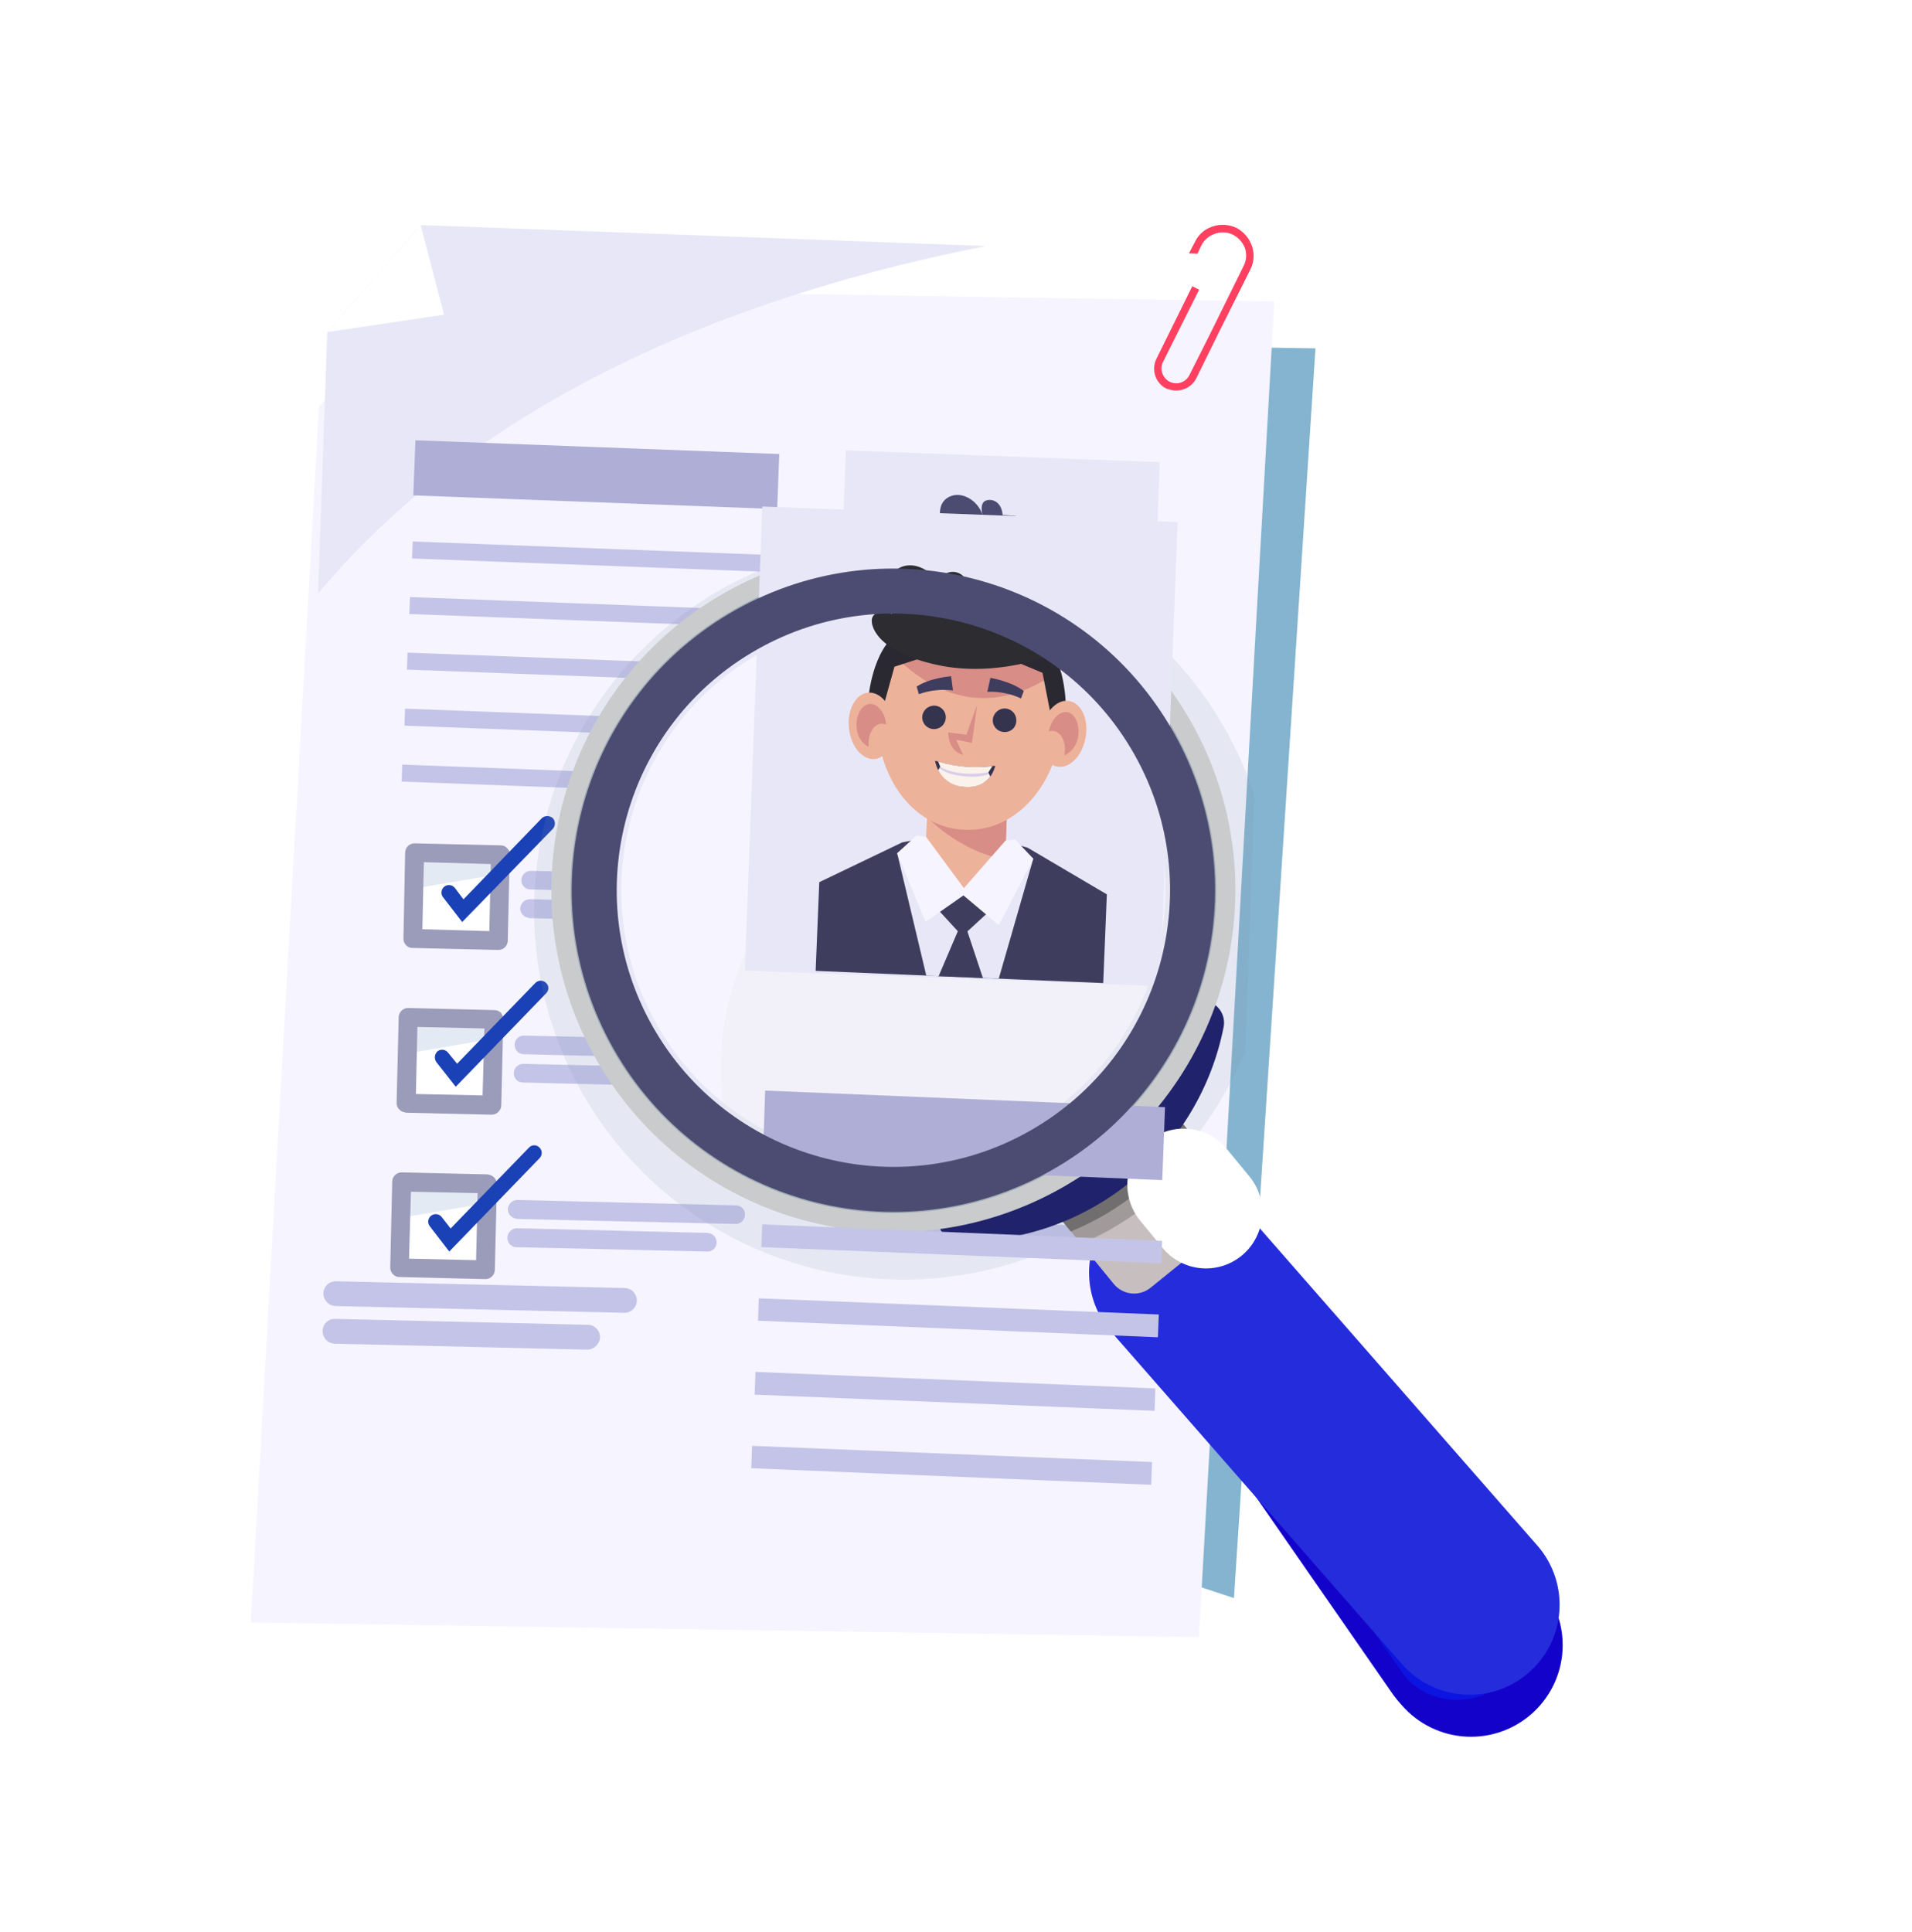 <svg width="96" height="97" viewBox="0 0 96 97" fill="none" xmlns="http://www.w3.org/2000/svg">
<g id="Group 5177">
<g id="Vector" filter="url(#filter0_d_696_1984)">
<path d="M61.956 77.975L66.049 15.231L23.61 14.598L23.572 65.31L61.956 77.975Z" fill="#84B4CF"/>
</g>
<g id="Vector_2" filter="url(#filter1_d_696_1984)">
<path d="M63.982 12.874L20.866 12.212L16.015 18.172L12.595 79.201L60.197 79.933L63.982 12.874Z" fill="#F6F4FF"/>
</g>
<path id="Vector_3" d="M21.12 11.3L16.432 16.674L15.969 29.803C24.511 19.589 37.669 14.674 49.518 12.352L21.12 11.3Z" fill="#E8E7F7"/>
<path id="Vector_4" d="M16.432 16.673L22.296 15.799L21.12 11.3L16.432 16.673Z" fill="white"/>
<path id="Vector_5" d="M58.232 23.204L42.47 22.61L41.807 40.206L57.569 40.8L58.232 23.204Z" fill="#E8E7F7"/>
<path id="Vector_6" d="M52.536 35.557L51.687 35.301L50.547 35.317L50.142 36.066L49.792 35.283L48.646 35.179L47.776 35.348L44.633 36.862L44.502 40.214L47.813 40.352L52.088 40.544L55.398 40.682L55.551 37.317L52.536 35.557Z" fill="#3E3D5E"/>
<path id="Vector_7" d="M48.699 40.404L51.447 40.523L52.754 35.971L50.239 35.859L50.142 36.067L50.042 35.862L47.587 35.747L48.699 40.404Z" fill="#E8E7F7"/>
<path id="Vector_8" d="M49.088 37.86L49.561 37.427C49.639 37.355 49.731 37.299 49.831 37.262C49.932 37.226 50.038 37.209 50.144 37.214C50.251 37.218 50.355 37.244 50.452 37.289C50.548 37.334 50.635 37.397 50.707 37.476L51.141 37.948L50.071 38.931L49.088 37.86Z" fill="#3E3D5E"/>
<path id="Vector_9" d="M50.849 40.493L50.103 38.248L49.166 40.416L50.849 40.493Z" fill="#3E3D5E"/>
<path id="Vector_10" d="M52.188 36.244C52.153 36.861 51.226 37.308 50.101 37.269C48.976 37.23 48.07 36.684 48.105 36.067C48.14 35.45 49.067 35.003 50.187 35.06C51.307 35.118 52.2 35.64 52.188 36.244Z" fill="#EDB29A"/>
<path id="Vector_11" d="M48.748 33.758L48.675 35.285C48.661 35.688 48.806 36.08 49.079 36.377C49.353 36.673 49.732 36.849 50.135 36.867C50.537 36.881 50.93 36.736 51.226 36.462C51.522 36.189 51.698 35.81 51.716 35.407L51.77 33.875L48.748 33.758Z" fill="#EDB29A"/>
<path id="Vector_12" d="M48.726 34.399C49.767 35.374 50.762 35.808 51.577 35.976C51.65 35.794 51.697 35.602 51.716 35.407L51.77 33.875L48.748 33.758L48.726 34.399Z" fill="#D88D87"/>
<path id="Vector_13" d="M53.87 30.485C53.763 32.981 52.231 34.964 50.142 34.872C48.053 34.78 46.694 32.698 46.806 30.183C46.919 27.668 48.402 26.632 50.491 26.724C52.581 26.816 53.983 27.97 53.87 30.485Z" fill="#EDB29A"/>
<path id="Vector_14" d="M53.68 28.846C53.246 27.452 52.041 26.784 50.491 26.724C48.941 26.665 47.977 27.101 47.354 28.142C49.92 30.815 52.321 29.858 53.68 28.846Z" fill="#D88D87"/>
<path id="Vector_15" d="M46.493 29.899C46.493 29.899 46.639 28.04 47.668 27.367L49.029 28.177L47.477 28.685L47.042 30.248L46.493 29.899Z" fill="#3E3D5E"/>
<path id="Vector_16" d="M53.983 30.222C53.983 30.222 54.014 28.35 53.032 27.587L51.603 28.286L53.111 28.922L53.412 30.513L53.983 30.222Z" fill="#3E3D5E"/>
<path id="Vector_17" d="M49.444 30.623C49.442 30.683 49.428 30.741 49.402 30.795C49.377 30.85 49.342 30.898 49.298 30.939C49.254 30.979 49.202 31.011 49.146 31.031C49.09 31.052 49.03 31.061 48.97 31.059C48.911 31.056 48.852 31.042 48.798 31.017C48.743 30.992 48.695 30.956 48.654 30.912C48.614 30.868 48.582 30.817 48.562 30.76C48.541 30.704 48.532 30.645 48.534 30.585C48.536 30.526 48.55 30.468 48.575 30.415C48.6 30.362 48.636 30.315 48.679 30.276C48.723 30.236 48.775 30.207 48.83 30.188C48.886 30.169 48.945 30.162 49.003 30.167C49.122 30.17 49.234 30.22 49.317 30.305C49.399 30.39 49.445 30.504 49.444 30.623Z" fill="#34344F"/>
<path id="Vector_18" d="M52.115 30.74C52.093 30.845 52.035 30.938 51.95 31.003C51.866 31.069 51.762 31.103 51.655 31.099C51.548 31.095 51.447 31.054 51.367 30.982C51.288 30.91 51.237 30.813 51.223 30.707C51.214 30.642 51.22 30.575 51.239 30.512C51.259 30.449 51.292 30.391 51.336 30.342C51.381 30.294 51.435 30.255 51.496 30.229C51.557 30.204 51.622 30.192 51.688 30.194C51.754 30.197 51.819 30.213 51.878 30.243C51.937 30.273 51.988 30.316 52.029 30.368C52.069 30.42 52.098 30.48 52.113 30.544C52.128 30.609 52.128 30.675 52.115 30.74Z" fill="#34344F"/>
<path id="Vector_19" d="M50.615 30.146L50.229 31.253L49.526 31.174C49.526 31.174 49.494 31.851 50.094 32.018L49.821 31.452L50.431 31.583L50.615 30.146Z" fill="#D88D87"/>
<path id="Vector_20" d="M53.068 31.044C52.935 31.732 53.188 32.37 53.648 32.479C54.107 32.587 54.573 32.11 54.724 31.427C54.875 30.744 54.603 30.101 54.144 29.993C53.684 29.884 53.2 30.357 53.068 31.044Z" fill="#EDB29A"/>
<path id="Vector_21" d="M53.556 31.122L53.336 31.139L53.346 31.102C53.449 30.661 53.773 30.34 54.064 30.421C54.355 30.502 54.536 30.905 54.446 31.37C54.421 31.515 54.363 31.652 54.276 31.771C54.188 31.889 54.074 31.985 53.943 32.052C54.01 31.601 53.846 31.203 53.556 31.122Z" fill="#D88D87"/>
<path id="Vector_22" d="M47.453 30.812C47.535 31.501 47.226 32.12 46.757 32.186C46.289 32.251 45.863 31.741 45.762 31.047C45.661 30.353 45.989 29.739 46.458 29.674C46.926 29.608 47.376 30.105 47.453 30.812Z" fill="#EDB29A"/>
<path id="Vector_23" d="M46.953 30.85C47.023 30.839 47.096 30.846 47.163 30.869C47.098 30.401 46.818 30.068 46.51 30.12C46.202 30.171 45.995 30.564 46.042 31.027C46.089 31.491 46.277 31.661 46.49 31.739C46.461 31.281 46.663 30.906 46.953 30.85Z" fill="#D88D87"/>
<path id="Vector_24" d="M51.31 32.435C50.54 32.553 49.753 32.489 49.013 32.246C49.065 32.518 49.207 32.764 49.415 32.946C49.623 33.128 49.886 33.236 50.162 33.252C50.42 33.281 50.68 33.213 50.892 33.063C51.104 32.912 51.252 32.689 51.31 32.435Z" fill="#34344F"/>
<path id="Vector_25" d="M49.145 32.616L49.222 32.48L49.158 32.286C49.821 32.484 50.517 32.544 51.204 32.464L51.042 32.693L51.116 32.851C51.005 32.994 50.858 33.106 50.691 33.176C50.525 33.246 50.342 33.272 50.162 33.251C49.953 33.242 49.749 33.178 49.571 33.066C49.392 32.955 49.246 32.8 49.145 32.616Z" fill="#FBF2EB"/>
<path id="Vector_26" d="M51.082 32.763C50.802 32.843 50.509 32.868 50.219 32.836C49.584 32.796 49.3 32.619 49.188 32.529L49.203 32.475C49.929 32.892 51.024 32.688 51.024 32.688L51.082 32.763Z" fill="#DACEEA"/>
<path id="Vector_27" d="M48.402 29.726C48.822 29.574 49.272 29.524 49.715 29.582L49.646 29.054C49.185 29.087 48.736 29.216 48.327 29.431L48.402 29.726Z" fill="#3E3D5E"/>
<path id="Vector_28" d="M52.293 29.889C51.892 29.702 51.45 29.619 51.009 29.649L51.119 29.111C51.573 29.185 52.007 29.352 52.392 29.603L52.293 29.889Z" fill="#3E3D5E"/>
<path id="Vector_29" d="M53.546 28.201C53.546 28.201 51.389 29.128 49.104 28.609C46.82 28.091 46.567 27.1 46.638 26.846C46.709 26.591 47.123 26.511 47.389 26.682C47.389 26.682 46.87 25.52 47.515 25.033C48.16 24.547 49.106 25.085 49.337 25.874C49.337 25.874 49.144 25.232 49.527 25.123C49.909 25.015 50.305 25.281 50.34 25.859C50.34 25.859 53.655 25.842 53.546 28.201Z" fill="#4C4C72"/>
<path id="Vector_30" d="M53.531 27.904C50.949 28.105 50.426 26.745 50.358 25.865C50.753 25.878 51.145 25.928 51.531 26.015C51.678 26.683 52.142 27.478 53.435 27.407C53.491 27.567 53.524 27.734 53.531 27.904Z" fill="#60608C"/>
<path id="Vector_31" d="M52.754 35.971L52.072 35.252L51.697 35.265L50.115 37.077L48.697 35.135L48.319 35.089L47.587 35.746L48.681 38.362L50.117 37.352L51.447 38.486L52.754 35.971Z" fill="#F6F4FF"/>
<path id="Vector_32" d="M39.126 22.794L20.857 22.105L20.753 24.871L39.022 25.559L39.126 22.794Z" fill="#AEAED6"/>
<path id="Vector_33" d="M38.989 27.875L20.72 27.186L20.688 28.039L38.957 28.727L38.989 27.875Z" fill="#C4C4E8"/>
<path id="Vector_34" d="M38.853 30.664L20.584 29.976L20.552 30.828L38.821 31.516L38.853 30.664Z" fill="#C4C4E8"/>
<path id="Vector_35" d="M38.731 33.454L20.462 32.766L20.43 33.618L38.699 34.306L38.731 33.454Z" fill="#C4C4E8"/>
<path id="Vector_36" d="M38.608 36.268L20.339 35.58L20.307 36.432L38.576 37.12L38.608 36.268Z" fill="#C4C4E8"/>
<path id="Vector_37" d="M38.467 39.076L20.198 38.388L20.166 39.24L38.434 39.928L38.467 39.076Z" fill="#C4C4E8"/>
<path id="Vector_38" d="M57.749 45.391L42.592 44.755L42.486 47.526L57.649 48.144L57.749 45.391Z" fill="#AEAED6"/>
<path id="Vector_39" d="M57.634 50.45L42.471 49.833L42.449 50.688L57.611 51.306L57.634 50.45Z" fill="#C4C4E8"/>
<path id="Vector_40" d="M57.499 53.253L42.337 52.635L42.314 53.491L57.477 54.108L57.499 53.253Z" fill="#C4C4E8"/>
<path id="Vector_41" d="M57.384 56.061L42.226 55.425L42.185 56.275L57.343 56.911L57.384 56.061Z" fill="#C4C4E8"/>
<path id="Vector_42" d="M57.255 58.845L42.092 58.227L42.051 59.077L57.214 59.695L57.255 58.845Z" fill="#C4C4E8"/>
<path id="Vector_43" d="M57.121 61.648L41.959 61.03L41.936 61.885L57.08 62.498L57.121 61.648Z" fill="#C4C4E8"/>
<path id="Vector_44" d="M25.088 42.921L20.788 42.819L20.686 47.127L24.986 47.229L25.088 42.921Z" fill="white"/>
<path id="Vector_45" d="M25.111 43.883L20.775 44.615L20.828 42.808L25.128 42.908L25.111 43.883Z" fill="#E4EAF4"/>
<path id="Vector_46" d="M20.596 47.581C20.495 47.552 20.407 47.49 20.346 47.406C20.284 47.321 20.253 47.218 20.256 47.114L20.343 42.791C20.346 42.728 20.361 42.667 20.388 42.611C20.414 42.555 20.452 42.504 20.498 42.462C20.544 42.421 20.598 42.389 20.657 42.368C20.716 42.347 20.778 42.338 20.84 42.342L25.14 42.442C25.203 42.441 25.265 42.453 25.323 42.479C25.38 42.505 25.43 42.544 25.47 42.593C25.515 42.634 25.549 42.685 25.571 42.742C25.592 42.799 25.6 42.86 25.594 42.921L25.494 47.221C25.494 47.284 25.482 47.347 25.457 47.405C25.433 47.463 25.397 47.516 25.352 47.559C25.307 47.604 25.253 47.638 25.194 47.661C25.136 47.684 25.073 47.695 25.01 47.694L20.71 47.593L20.596 47.581ZM21.282 43.287L21.206 46.654L24.568 46.748L24.644 43.381L21.282 43.287Z" fill="#9B9BBA"/>
<path id="Vector_47" d="M26.506 44.643C26.399 44.609 26.308 44.538 26.248 44.443C26.189 44.347 26.166 44.234 26.183 44.123C26.199 44.013 26.255 43.911 26.34 43.838C26.424 43.764 26.532 43.723 26.645 43.722L37.601 43.972C37.727 43.976 37.846 44.03 37.933 44.122C38.019 44.214 38.066 44.336 38.062 44.463C38.058 44.589 38.004 44.708 37.912 44.794C37.82 44.881 37.697 44.927 37.571 44.923L26.62 44.655L26.506 44.643Z" fill="#C4C4E8"/>
<path id="Vector_48" d="M26.481 46.067C26.379 46.043 26.287 45.985 26.221 45.903C26.156 45.821 26.119 45.719 26.118 45.613C26.124 45.485 26.18 45.365 26.274 45.277C26.368 45.19 26.492 45.143 26.62 45.146L36.19 45.382C36.252 45.382 36.313 45.394 36.37 45.418C36.427 45.443 36.478 45.478 36.521 45.523C36.563 45.568 36.596 45.621 36.617 45.679C36.639 45.737 36.648 45.799 36.644 45.861C36.639 45.984 36.587 46.101 36.497 46.186C36.408 46.271 36.288 46.317 36.165 46.315L26.59 46.097L26.481 46.067Z" fill="#C4C4E8"/>
<path id="Vector_49" d="M23.207 46.291L22.242 45.043C22.181 44.964 22.154 44.864 22.167 44.764C22.18 44.665 22.232 44.575 22.311 44.514C22.391 44.453 22.491 44.426 22.59 44.439C22.689 44.452 22.78 44.504 22.841 44.583L23.27 45.153L27.204 41.078C27.28 41.011 27.377 40.973 27.478 40.972C27.58 40.972 27.677 41.008 27.754 41.074C27.821 41.146 27.859 41.24 27.86 41.338C27.862 41.437 27.827 41.532 27.763 41.606L23.207 46.291Z" fill="#1a41b6"/>
<path id="Vector_50" d="M24.775 51.181L20.475 51.079L20.372 55.387L24.673 55.489L24.775 51.181Z" fill="white"/>
<path id="Vector_51" d="M24.768 52.151L20.45 52.887L20.485 51.075L24.803 51.181L24.768 52.151Z" fill="#E4EAF4"/>
<path id="Vector_52" d="M20.258 55.83C20.16 55.802 20.073 55.744 20.011 55.663C19.948 55.582 19.914 55.483 19.913 55.381L20.018 51.063C20.023 50.939 20.076 50.823 20.165 50.738C20.255 50.653 20.374 50.606 20.497 50.608L24.816 50.714C24.941 50.712 25.061 50.76 25.151 50.846C25.227 50.946 25.268 51.068 25.27 51.193L25.169 55.493C25.165 55.619 25.112 55.738 25.022 55.826C24.932 55.914 24.811 55.964 24.685 55.965L20.385 55.865L20.258 55.83ZM20.957 51.559L20.882 54.926L24.23 54.997L24.324 51.635L20.957 51.559Z" fill="#9B9BBA"/>
<path id="Vector_53" d="M26.18 52.915C26.08 52.886 25.992 52.825 25.93 52.74C25.869 52.656 25.837 52.553 25.84 52.449C25.84 52.387 25.852 52.325 25.877 52.269C25.901 52.212 25.937 52.16 25.982 52.118C26.026 52.075 26.079 52.042 26.138 52.021C26.196 52 26.258 51.991 26.319 51.994L37.276 52.244C37.399 52.249 37.516 52.301 37.6 52.391C37.685 52.48 37.732 52.6 37.73 52.723C37.73 52.786 37.717 52.849 37.693 52.907C37.669 52.965 37.633 53.017 37.588 53.062C37.542 53.105 37.489 53.14 37.43 53.163C37.371 53.186 37.309 53.197 37.246 53.195L26.294 52.928L26.18 52.915Z" fill="#C4C4E8"/>
<path id="Vector_54" d="M26.138 54.333C26.036 54.307 25.946 54.246 25.884 54.161C25.822 54.076 25.791 53.972 25.798 53.866C25.803 53.743 25.855 53.626 25.945 53.541C26.034 53.457 26.154 53.41 26.277 53.412L35.852 53.63C35.915 53.631 35.977 53.644 36.034 53.669C36.092 53.693 36.144 53.729 36.188 53.774C36.232 53.819 36.267 53.872 36.29 53.93C36.313 53.989 36.325 54.051 36.324 54.114C36.323 54.177 36.31 54.239 36.286 54.296C36.261 54.354 36.225 54.406 36.18 54.45C36.135 54.494 36.082 54.529 36.024 54.552C35.965 54.575 35.903 54.587 35.84 54.586L26.27 54.35L26.138 54.333Z" fill="#C4C4E8"/>
<path id="Vector_55" d="M22.882 54.562L21.899 53.31C21.847 53.227 21.825 53.129 21.837 53.032C21.85 52.936 21.896 52.846 21.968 52.781C22.008 52.75 22.052 52.728 22.1 52.715C22.148 52.702 22.198 52.699 22.247 52.705C22.296 52.712 22.344 52.728 22.387 52.753C22.43 52.777 22.467 52.81 22.497 52.849L22.95 53.406L26.879 49.35C26.949 49.279 27.044 49.238 27.143 49.236C27.243 49.234 27.339 49.272 27.411 49.341C27.448 49.374 27.479 49.414 27.5 49.46C27.521 49.505 27.532 49.554 27.533 49.605C27.534 49.655 27.524 49.704 27.504 49.75C27.485 49.796 27.456 49.838 27.419 49.872L22.882 54.562Z" fill="#1a41b6"/>
<path id="Vector_56" d="M24.443 59.455L20.143 59.352L20.041 63.66L24.341 63.762L24.443 59.455Z" fill="white"/>
<path id="Vector_57" d="M24.448 60.404L20.13 61.141L20.16 59.347L24.478 59.453L24.448 60.404Z" fill="#E4EAF4"/>
<path id="Vector_58" d="M19.933 64.101C19.834 64.069 19.748 64.007 19.687 63.923C19.626 63.839 19.593 63.738 19.593 63.634L19.693 59.334C19.693 59.271 19.706 59.209 19.73 59.15C19.754 59.092 19.79 59.04 19.835 58.996C19.881 58.952 19.934 58.917 19.993 58.894C20.051 58.871 20.114 58.86 20.177 58.862L24.477 58.962C24.601 58.975 24.717 59.028 24.807 59.113C24.896 59.202 24.947 59.321 24.95 59.446L24.844 63.764C24.84 63.888 24.787 64.004 24.697 64.089C24.608 64.174 24.488 64.221 24.365 64.219L20.047 64.113L19.933 64.101ZM20.632 59.83L20.538 63.192L23.905 63.268L23.981 59.901L20.632 59.83Z" fill="#9B9BBA"/>
<path id="Vector_59" d="M25.86 61.17C25.758 61.146 25.666 61.088 25.601 61.006C25.535 60.923 25.498 60.822 25.497 60.716C25.502 60.59 25.555 60.471 25.645 60.383C25.735 60.295 25.855 60.245 25.981 60.244L36.951 60.517C37.013 60.517 37.074 60.529 37.131 60.553C37.188 60.578 37.239 60.613 37.281 60.658C37.324 60.703 37.357 60.756 37.378 60.814C37.399 60.872 37.408 60.934 37.405 60.996C37.4 61.119 37.348 61.236 37.258 61.321C37.169 61.406 37.049 61.452 36.926 61.45L25.97 61.2L25.86 61.17Z" fill="#C4C4E8"/>
<path id="Vector_60" d="M25.813 62.605C25.715 62.573 25.628 62.511 25.567 62.427C25.506 62.343 25.473 62.242 25.473 62.138C25.478 62.012 25.531 61.893 25.621 61.805C25.711 61.717 25.831 61.667 25.957 61.666L35.527 61.901C35.65 61.906 35.767 61.959 35.852 62.048C35.937 62.138 35.983 62.257 35.981 62.38C35.981 62.442 35.969 62.504 35.945 62.56C35.92 62.617 35.885 62.669 35.84 62.711C35.795 62.754 35.742 62.786 35.684 62.808C35.626 62.829 35.564 62.838 35.502 62.835L25.927 62.617L25.813 62.605Z" fill="#C4C4E8"/>
<path id="Vector_61" d="M22.557 62.835L21.579 61.564C21.549 61.524 21.527 61.48 21.514 61.432C21.501 61.384 21.498 61.334 21.504 61.285C21.511 61.236 21.527 61.188 21.551 61.145C21.576 61.102 21.609 61.065 21.648 61.035C21.688 61.004 21.732 60.982 21.78 60.969C21.828 60.956 21.878 60.953 21.927 60.959C21.976 60.966 22.024 60.982 22.067 61.007C22.11 61.031 22.147 61.064 22.177 61.103L22.625 61.678L26.554 57.622C26.587 57.584 26.628 57.554 26.673 57.533C26.719 57.512 26.768 57.501 26.818 57.5C26.868 57.499 26.918 57.509 26.964 57.528C27.01 57.548 27.051 57.577 27.086 57.613C27.157 57.683 27.198 57.777 27.199 57.877C27.201 57.976 27.163 58.072 27.094 58.144L22.557 62.835Z" fill="#1a41b6"/>
<path id="Vector_62" d="M62.856 12.345C62.723 11.959 62.449 11.638 62.089 11.446C61.716 11.265 61.288 11.238 60.896 11.368C60.698 11.429 60.516 11.53 60.36 11.665C60.204 11.801 60.079 11.967 59.992 12.155L59.697 12.719L60.123 12.739L60.317 12.323C60.388 12.184 60.486 12.06 60.604 11.959C60.723 11.858 60.861 11.781 61.01 11.733C61.156 11.68 61.312 11.657 61.468 11.666C61.624 11.676 61.776 11.718 61.915 11.789C62.189 11.933 62.401 12.174 62.51 12.464C62.559 12.611 62.578 12.767 62.565 12.921C62.552 13.076 62.508 13.227 62.436 13.364L60.728 16.825L59.718 18.835C59.653 18.966 59.55 19.076 59.422 19.148C59.295 19.221 59.148 19.254 59.002 19.242C58.855 19.231 58.716 19.176 58.601 19.085C58.486 18.994 58.401 18.87 58.357 18.73C58.324 18.64 58.311 18.543 58.317 18.447C58.324 18.352 58.35 18.258 58.394 18.173L60.207 14.545L59.864 14.371L58.069 18.004C57.934 18.272 57.911 18.582 58.005 18.867C58.052 19.007 58.126 19.136 58.222 19.247C58.319 19.358 58.437 19.449 58.569 19.514L58.769 19.57C59.019 19.636 59.284 19.614 59.52 19.509C59.756 19.404 59.949 19.221 60.066 18.991L61.15 16.786L62.784 13.52C62.874 13.339 62.927 13.141 62.94 12.94C62.952 12.738 62.924 12.536 62.856 12.345Z" fill="#FF4060"/>
<g id="Vector_63" style="mix-blend-mode:multiply" opacity="0.14">
<path d="M30.977 57.423C33.01 59.91 35.653 61.826 38.647 62.987C41.642 64.148 44.886 64.513 48.063 64.046C51.241 63.58 54.243 62.297 56.778 60.325C59.312 58.352 61.292 55.757 62.524 52.791L62.976 39.913C62.125 37.329 60.715 34.965 58.848 32.986C56.98 31.008 54.701 29.465 52.17 28.466C49.64 27.468 46.92 27.038 44.205 27.208C41.49 27.377 38.846 28.142 36.459 29.448C34.073 30.754 32.003 32.569 30.396 34.764C28.79 36.959 27.685 39.481 27.162 42.151C26.639 44.821 26.71 47.573 27.369 50.212C28.028 52.851 29.26 55.313 30.977 57.423Z" fill="#7991A5"/>
</g>
<g id="Group 5178" filter="url(#filter2_d_696_1984)">
<path id="Vector_64" d="M59.017 58.003L77.064 77.03C77.509 77.463 77.863 77.981 78.103 78.553C78.343 79.125 78.465 79.74 78.461 80.361C78.458 80.982 78.328 81.596 78.082 82.165C77.835 82.735 77.475 83.249 77.024 83.676C76.574 84.103 76.041 84.434 75.459 84.65C74.877 84.866 74.258 84.962 73.638 84.932C73.017 84.903 72.41 84.748 71.851 84.477C71.292 84.207 70.794 83.826 70.386 83.358C70.23 83.188 70.084 83.01 69.948 82.824L54.993 61.27C54.797 60.99 54.658 60.674 54.584 60.34C54.511 60.006 54.505 59.661 54.565 59.325C54.626 58.988 54.753 58.667 54.939 58.38C55.125 58.093 55.366 57.846 55.648 57.653C56.159 57.3 56.779 57.141 57.397 57.205C58.015 57.27 58.589 57.553 59.017 58.003Z" fill="#1303CA"/>
<path id="Vector_65" d="M61.244 61.678L75.867 77.246C76.454 77.937 76.753 78.826 76.704 79.731C76.655 80.636 76.261 81.488 75.604 82.112C74.947 82.736 74.075 83.085 73.169 83.086C72.263 83.088 71.39 82.743 70.73 82.121L70.398 81.696L58.156 64.187C58.005 63.973 57.897 63.73 57.84 63.474C57.783 63.217 57.778 62.952 57.824 62.693C57.87 62.434 57.968 62.188 58.111 61.967C58.254 61.746 58.439 61.556 58.656 61.408C59.05 61.141 59.526 61.021 59.999 61.071C60.473 61.12 60.914 61.335 61.244 61.678Z" fill="#0C14E1"/>
<path id="Vector_66" d="M59.199 61.638L73.789 78.312" stroke="#252CDC" stroke-width="9.035" stroke-miterlimit="10" stroke-linecap="round"/>
</g>
<path id="Vector_67" d="M52.054 59.728L55.925 64.467C56.147 64.735 56.466 64.904 56.812 64.938C57.158 64.972 57.504 64.869 57.774 64.649L61.769 61.414C62.036 61.192 62.206 60.873 62.24 60.527C62.274 60.181 62.17 59.835 61.951 59.565L58.08 54.825C57.861 54.556 57.545 54.384 57.2 54.347C56.854 54.309 56.508 54.409 56.236 54.625L52.236 57.879C52.102 57.987 51.99 58.121 51.908 58.274C51.825 58.426 51.774 58.593 51.757 58.765C51.74 58.937 51.758 59.111 51.809 59.276C51.86 59.441 51.944 59.595 52.054 59.728Z" fill="#C7BFBF"/>
<path id="Vector_68" d="M60.302 57.538L58.271 55.054C58.049 54.786 57.73 54.617 57.384 54.583C57.038 54.549 56.692 54.653 56.422 54.872L52.445 58.112C52.31 58.22 52.197 58.353 52.114 58.504C52.031 58.655 51.978 58.821 51.959 58.993C51.941 59.164 51.956 59.338 52.005 59.503C52.055 59.669 52.136 59.823 52.245 59.956L54.276 62.441C56.721 61.432 58.816 59.727 60.302 57.538Z" fill="#A19A9A"/>
<path id="Vector_69" d="M59.805 56.931L57.775 54.446C57.555 54.177 57.239 54.005 56.894 53.968C56.549 53.931 56.203 54.03 55.931 54.246L51.931 57.5C51.796 57.608 51.684 57.742 51.602 57.895C51.52 58.047 51.469 58.214 51.452 58.386C51.435 58.558 51.452 58.732 51.503 58.897C51.554 59.063 51.638 59.216 51.749 59.349L53.761 61.828C54.986 61.327 56.132 60.65 57.161 59.818C58.174 58.985 59.065 58.013 59.805 56.931Z" fill="#706E6E"/>
<path id="Vector_70" d="M47.106 61.111C47.089 61.263 47.103 61.417 47.149 61.563C47.195 61.709 47.27 61.843 47.371 61.958C47.472 62.073 47.596 62.165 47.735 62.229C47.873 62.293 48.024 62.328 48.177 62.33C51.299 62.367 54.335 61.308 56.758 59.339C59.181 57.37 60.838 54.614 61.44 51.55C61.468 51.4 61.464 51.246 61.43 51.097C61.395 50.949 61.331 50.809 61.24 50.686C61.149 50.563 61.035 50.461 60.902 50.385C60.77 50.308 60.624 50.26 60.472 50.242L48.348 48.982L47.106 61.111Z" fill="#20236B"/>
<path id="Vector_71" d="M54.915 55.432C54.968 55.388 55.03 55.354 55.096 55.334C55.163 55.313 55.232 55.306 55.302 55.313C55.371 55.319 55.438 55.34 55.499 55.372C55.561 55.404 55.615 55.449 55.659 55.502L56.856 56.971C56.491 57.342 56.106 57.693 55.702 58.021C55.277 58.353 54.856 58.667 54.423 58.957L53.226 57.488C53.182 57.435 53.148 57.373 53.128 57.307C53.108 57.24 53.1 57.171 53.107 57.102C53.113 57.032 53.133 56.965 53.166 56.904C53.199 56.843 53.243 56.788 53.296 56.744L54.915 55.432Z" fill="#706E6E"/>
<path id="Vector_72" d="M53.296 59.646C61.553 54.985 64.469 44.513 59.808 36.255C55.147 27.998 44.675 25.082 36.417 29.743C28.16 34.404 25.244 44.877 29.905 53.134C34.566 61.391 45.038 64.307 53.296 59.646Z" fill="#CACBCC"/>
<path id="Vector_73" d="M52.823 58.808C60.617 54.409 63.37 44.523 58.97 36.729C54.57 28.934 44.685 26.182 36.89 30.582C29.096 34.981 26.343 44.867 30.743 52.661C35.143 60.456 45.028 63.208 52.823 58.808Z" fill="#9CAAB5"/>
<path id="Vector_74" d="M52.415 58.085C59.81 53.911 62.421 44.532 58.247 37.136C54.073 29.741 44.694 27.13 37.298 31.304C29.903 35.478 27.292 44.857 31.466 52.253C35.64 59.648 45.019 62.259 52.415 58.085Z" fill="#EDE8E8"/>
<path id="Vector_75" d="M52.238 57.774C59.461 53.697 62.012 44.536 57.935 37.313C53.858 30.09 44.697 27.54 37.474 31.617C30.251 35.694 27.701 44.854 31.778 52.077C35.855 59.3 45.015 61.851 52.238 57.774Z" fill="#706E6E"/>
<path id="Vector_76" d="M52.072 57.478C59.131 53.493 61.624 44.54 57.639 37.48C53.654 30.421 44.701 27.928 37.641 31.913C30.582 35.898 28.089 44.851 32.074 51.91C36.059 58.97 45.012 61.463 52.072 57.478Z" fill="#E8E7F7"/>
<path id="Vector_77" d="M51.571 56.59C58.14 52.882 60.46 44.55 56.752 37.98C53.043 31.411 44.712 29.091 38.142 32.799C31.572 36.508 29.253 44.839 32.961 51.409C36.669 57.979 45.001 60.298 51.571 56.59Z" fill="#F6F4FF"/>
<g id="Vector_78" style="mix-blend-mode:color-dodge" opacity="0.2">
<path d="M36.275 52.181C36.116 53.715 36.2 55.265 36.524 56.774C38.941 58.452 41.808 59.363 44.751 59.39C47.693 59.416 50.576 58.556 53.023 56.922C55.471 55.288 57.369 52.955 58.473 50.227C59.576 47.498 59.833 44.501 59.209 41.625C57.184 40.213 54.831 39.342 52.373 39.096C50.457 38.896 48.52 39.077 46.673 39.627C44.827 40.177 43.107 41.086 41.611 42.301C40.116 43.516 38.875 45.014 37.96 46.709C37.044 48.405 36.471 50.264 36.275 52.181Z" fill="#E0E5E8"/>
</g>
<path id="Vector_79" d="M59.426 59.488L60.552 60.859" stroke="white" stroke-width="5.647" stroke-linecap="round" stroke-linejoin="round"/>
<g id="Vector_80" style="mix-blend-mode:color-dodge" opacity="0.62">
<path d="M54.125 37.45C53.548 38.464 51.297 38.249 49.102 36.991C46.906 35.733 45.6 33.882 46.176 32.867C46.753 31.852 49.027 32.055 51.223 33.312C53.419 34.57 54.706 36.417 54.125 37.45Z" fill="#E0E5E8"/>
</g>
<path id="Vector_81" d="M59.126 26.215L38.274 25.43L37.397 48.729L58.248 49.514L59.126 26.215Z" fill="#E8E7F7"/>
<path id="Vector_82" d="M51.604 42.564L50.464 42.227L48.948 42.255L48.418 43.243L47.96 42.215L46.453 42.07L45.294 42.295L41.135 44.291L40.953 48.744L45.347 48.929L50.998 49.171L55.392 49.356L55.574 44.903L51.604 42.564Z" fill="#3E3D5E"/>
<path id="Vector_83" d="M46.508 48.979L50.148 49.13L51.882 43.111L48.572 42.973L48.418 43.244L48.279 42.97L45.046 42.834L46.508 48.979Z" fill="#E8E7F7"/>
<path id="Vector_84" d="M47.027 45.593L47.834 44.853C47.992 44.707 48.202 44.631 48.417 44.64C48.632 44.649 48.834 44.744 48.98 44.902L49.72 45.708L48.316 46.997L47.027 45.593Z" fill="#3E3D5E"/>
<path id="Vector_85" d="M49.352 49.105L48.36 46.126L47.126 49.014L49.352 49.105Z" fill="#3E3D5E"/>
<path id="Vector_86" d="M48.314 44.874C49.803 44.938 51.038 44.331 51.073 43.519C51.108 42.707 49.929 41.997 48.441 41.933C46.952 41.869 45.717 42.476 45.682 43.288C45.647 44.1 46.826 44.81 48.314 44.874Z" fill="#EDB29A"/>
<path id="Vector_87" d="M46.586 40.188L46.491 42.218C46.48 42.481 46.521 42.744 46.612 42.992C46.703 43.24 46.842 43.467 47.021 43.66C47.2 43.854 47.416 44.01 47.655 44.12C47.895 44.23 48.154 44.292 48.418 44.301C48.949 44.319 49.465 44.127 49.855 43.766C50.245 43.405 50.477 42.905 50.501 42.375L50.573 40.358L46.586 40.188Z" fill="#EDB29A"/>
<path id="Vector_88" d="M46.545 41.038C47.925 42.343 49.238 42.904 50.312 43.125C50.42 42.888 50.484 42.634 50.501 42.375L50.573 40.358L46.586 40.188L46.545 41.038Z" fill="#D88D87"/>
<path id="Vector_89" d="M53.375 35.85C53.237 39.16 51.176 41.779 48.428 41.66C45.68 41.541 43.863 38.783 44.007 35.455C44.15 32.126 46.118 30.755 48.889 30.86C51.66 30.966 53.513 32.539 53.375 35.85Z" fill="#EDB29A"/>
<path id="Vector_90" d="M53.112 33.701C52.529 31.854 50.96 30.947 48.889 30.86C46.818 30.773 45.575 31.367 44.724 32.736C48.122 36.287 51.314 35.022 53.112 33.701Z" fill="#D88D87"/>
<path id="Vector_91" d="M43.599 35.087C43.599 35.087 43.779 32.61 45.139 31.736L46.955 32.809L44.91 33.474L44.333 35.545L43.599 35.087Z" fill="#2A2931"/>
<path id="Vector_92" d="M53.513 35.496C53.513 35.496 53.538 33.016 52.264 32.034L50.362 32.954L52.345 33.781L52.756 35.893L53.513 35.496Z" fill="#2A2931"/>
<path id="Vector_93" d="M47.488 36.032C47.483 36.19 47.416 36.338 47.302 36.446C47.188 36.554 47.035 36.611 46.878 36.607C46.721 36.602 46.572 36.535 46.464 36.42C46.357 36.306 46.299 36.154 46.304 35.996C46.312 35.838 46.383 35.689 46.501 35.583C46.619 35.476 46.773 35.42 46.932 35.427C47.086 35.435 47.23 35.502 47.334 35.616C47.438 35.729 47.494 35.879 47.488 36.032Z" fill="#34344F"/>
<path id="Vector_94" d="M51.027 36.195C51.026 36.272 51.009 36.348 50.977 36.418C50.946 36.489 50.901 36.551 50.844 36.604C50.787 36.656 50.721 36.696 50.648 36.721C50.575 36.746 50.498 36.757 50.422 36.751C50.343 36.75 50.266 36.733 50.195 36.702C50.123 36.67 50.059 36.624 50.006 36.567C49.952 36.511 49.91 36.444 49.883 36.37C49.856 36.297 49.844 36.219 49.847 36.141C49.856 35.983 49.927 35.834 50.045 35.728C50.162 35.621 50.317 35.565 50.476 35.572C50.553 35.576 50.629 35.596 50.698 35.63C50.768 35.663 50.83 35.711 50.882 35.769C50.933 35.827 50.972 35.894 50.997 35.967C51.022 36.041 51.032 36.118 51.027 36.195Z" fill="#34344F"/>
<path id="Vector_95" d="M49.057 35.392L48.523 36.889L47.615 36.773C47.615 36.773 47.559 37.678 48.359 37.901L48.004 37.136L48.8 37.299L49.057 35.392Z" fill="#D88D87"/>
<path id="Vector_96" d="M52.307 36.591C52.114 37.497 52.443 38.352 53.053 38.483C53.663 38.614 54.302 38.008 54.495 37.102C54.689 36.197 54.336 35.354 53.731 35.205C53.126 35.056 52.482 35.68 52.307 36.591Z" fill="#EDB29A"/>
<path id="Vector_97" d="M52.941 36.708C52.847 36.685 52.749 36.692 52.661 36.728L52.676 36.674C52.801 36.082 53.229 35.672 53.616 35.761C54.002 35.849 54.234 36.422 54.127 37.019C54.094 37.214 54.016 37.398 53.897 37.556C53.778 37.714 53.622 37.841 53.444 37.926C53.551 37.329 53.327 36.797 52.941 36.708Z" fill="#D88D87"/>
<path id="Vector_98" d="M44.855 36.279C44.972 37.193 44.566 38.019 43.955 38.104C43.344 38.188 42.743 37.532 42.63 36.599C42.518 35.667 42.938 34.864 43.549 34.779C44.16 34.695 44.76 35.351 44.855 36.279Z" fill="#EDB29A"/>
<path id="Vector_99" d="M44.212 36.335C44.308 36.329 44.404 36.343 44.495 36.374C44.477 36.369 44.482 36.351 44.487 36.333C44.42 35.727 44.016 35.281 43.625 35.349C43.234 35.416 42.95 35.944 43.016 36.55C43.025 36.747 43.084 36.938 43.189 37.104C43.294 37.271 43.44 37.407 43.614 37.5C43.56 36.917 43.821 36.402 44.212 36.335Z" fill="#D88D87"/>
<path id="Vector_100" d="M49.969 38.446C48.955 38.596 47.921 38.509 46.946 38.192C47.01 38.547 47.193 38.871 47.464 39.11C47.735 39.349 48.079 39.489 48.44 39.508C49.765 39.603 49.969 38.446 49.969 38.446Z" fill="#34344F"/>
<path id="Vector_101" d="M47.107 38.668L47.212 38.502L47.109 38.238C47.99 38.499 48.915 38.577 49.827 38.466L49.622 38.781L49.722 38.985C49.503 39.276 49.13 39.564 48.44 39.509C48.163 39.501 47.893 39.419 47.658 39.271C47.424 39.123 47.234 38.915 47.107 38.668Z" fill="#FBF2EB"/>
<path id="Vector_102" d="M49.656 38.868C49.291 38.984 48.907 39.023 48.526 38.985C47.681 38.926 47.299 38.682 47.173 38.569L47.194 38.496C48.154 39.057 49.603 38.776 49.603 38.776L49.656 38.868Z" fill="#DACEEA"/>
<path id="Vector_103" d="M46.133 34.852C46.682 34.655 47.27 34.591 47.849 34.664L47.754 33.952C47.754 33.952 46.694 34.029 46.024 34.469L46.133 34.852Z" fill="#3E3D5E"/>
<path id="Vector_104" d="M51.263 35.066C50.734 34.821 50.155 34.707 49.573 34.733L49.729 34.032C49.729 34.032 50.778 34.206 51.405 34.694L51.263 35.066Z" fill="#3E3D5E"/>
<path id="Vector_105" d="M52.92 32.844C52.92 32.844 50.077 34.051 47.033 33.379C43.988 32.708 43.689 31.391 43.785 31.045C43.881 30.7 44.425 30.577 44.784 30.834C44.784 30.834 44.097 29.291 44.966 28.632C45.835 27.974 47.037 28.72 47.358 29.749C47.358 29.749 47.106 28.895 47.618 28.744C48.13 28.593 48.651 28.973 48.69 29.747C48.69 29.747 53.067 29.713 52.92 32.844Z" fill="#2C2C31"/>
<path id="Vector_106" d="M51.882 43.111L50.974 42.154L50.492 42.196L48.396 44.589L46.505 42.026L46.017 41.949L45.046 42.834L46.474 46.286L48.373 44.955L50.15 46.448L51.882 43.111Z" fill="#F6F4FF"/>
<path id="Vector_107" d="M58.495 55.586L38.417 54.755L38.297 58.423L58.356 59.249L58.495 55.586Z" fill="#AEAED6"/>
<path id="Vector_108" d="M58.349 62.302L38.271 61.471L38.227 62.614L58.31 63.427L58.349 62.302Z" fill="#C4C4E8"/>
<path id="Vector_109" d="M58.182 65.996L38.099 65.184L38.06 66.309L58.138 67.14L58.182 65.996Z" fill="#C4C4E8"/>
<path id="Vector_110" d="M58.01 69.708L37.932 68.878L37.888 70.021L57.971 70.833L58.01 69.708Z" fill="#C4C4E8"/>
<path id="Vector_111" d="M57.843 73.403L37.76 72.59L37.721 73.715L57.799 74.546L57.843 73.403Z" fill="#C4C4E8"/>
<path id="Vector_112" d="M16.69 65.549C16.558 65.509 16.442 65.427 16.361 65.316C16.279 65.205 16.235 65.071 16.235 64.933C16.24 64.768 16.309 64.611 16.429 64.498C16.549 64.384 16.709 64.323 16.874 64.327L31.389 64.667C31.55 64.676 31.702 64.748 31.812 64.867C31.921 64.986 31.98 65.143 31.976 65.305C31.972 65.467 31.904 65.621 31.789 65.734C31.673 65.847 31.518 65.911 31.356 65.911L16.841 65.572L16.69 65.549Z" fill="#C4C4E8"/>
<path id="Vector_113" d="M16.653 67.439C16.52 67.402 16.402 67.321 16.32 67.209C16.237 67.098 16.195 66.962 16.198 66.823C16.198 66.74 16.214 66.659 16.247 66.583C16.279 66.507 16.327 66.439 16.387 66.382C16.446 66.325 16.517 66.281 16.595 66.253C16.672 66.225 16.755 66.213 16.837 66.217L29.504 66.513C29.588 66.512 29.671 66.529 29.747 66.561C29.825 66.594 29.894 66.642 29.953 66.702C30.011 66.762 30.056 66.833 30.086 66.911C30.116 66.989 30.131 67.073 30.128 67.156C30.114 67.318 30.042 67.469 29.924 67.581C29.806 67.692 29.651 67.757 29.489 67.762L16.804 67.461L16.653 67.439Z" fill="#C4C4E8"/>
<path id="Vector_114" d="M52.238 57.774C59.461 53.697 62.012 44.536 57.935 37.313C53.858 30.09 44.697 27.54 37.474 31.617C30.251 35.694 27.701 44.854 31.778 52.077C35.855 59.3 45.015 61.851 52.238 57.774Z" stroke="#4C4C72" stroke-width="2.259" stroke-miterlimit="10"/>
</g>
<defs>
<filter id="filter0_d_696_1984" x="19.619" y="12.904" width="50.383" height="71.283" filterUnits="userSpaceOnUse" color-interpolation-filters="sRGB">
<feFlood flood-opacity="0" result="BackgroundImageFix"/>
<feColorMatrix in="SourceAlpha" type="matrix" values="0 0 0 0 0 0 0 0 0 0 0 0 0 0 0 0 0 0 127 0" result="hardAlpha"/>
<feOffset dy="2.259"/>
<feGaussianBlur stdDeviation="1.976"/>
<feComposite in2="hardAlpha" operator="out"/>
<feColorMatrix type="matrix" values="0 0 0 0 0 0 0 0 0 0 0 0 0 0 0 0 0 0 0.25 0"/>
<feBlend mode="normal" in2="BackgroundImageFix" result="effect1_dropShadow_696_1984"/>
<feBlend mode="normal" in="SourceGraphic" in2="effect1_dropShadow_696_1984" result="shape"/>
</filter>
<filter id="filter1_d_696_1984" x="8.643" y="10.518" width="59.292" height="75.626" filterUnits="userSpaceOnUse" color-interpolation-filters="sRGB">
<feFlood flood-opacity="0" result="BackgroundImageFix"/>
<feColorMatrix in="SourceAlpha" type="matrix" values="0 0 0 0 0 0 0 0 0 0 0 0 0 0 0 0 0 0 127 0" result="hardAlpha"/>
<feOffset dy="2.259"/>
<feGaussianBlur stdDeviation="1.976"/>
<feComposite in2="hardAlpha" operator="out"/>
<feColorMatrix type="matrix" values="0 0 0 0 0 0 0 0 0 0 0 0 0 0 0 0 0 0 0.25 0"/>
<feBlend mode="normal" in2="BackgroundImageFix" result="effect1_dropShadow_696_1984"/>
<feBlend mode="normal" in="SourceGraphic" in2="effect1_dropShadow_696_1984" result="shape"/>
</filter>
<filter id="filter2_d_696_1984" x="50.571" y="55.426" width="31.843" height="35.723" filterUnits="userSpaceOnUse" color-interpolation-filters="sRGB">
<feFlood flood-opacity="0" result="BackgroundImageFix"/>
<feColorMatrix in="SourceAlpha" type="matrix" values="0 0 0 0 0 0 0 0 0 0 0 0 0 0 0 0 0 0 127 0" result="hardAlpha"/>
<feOffset dy="2.259"/>
<feGaussianBlur stdDeviation="1.976"/>
<feComposite in2="hardAlpha" operator="out"/>
<feColorMatrix type="matrix" values="0 0 0 0 0 0 0 0 0 0 0 0 0 0 0 0 0 0 0.25 0"/>
<feBlend mode="normal" in2="BackgroundImageFix" result="effect1_dropShadow_696_1984"/>
<feBlend mode="normal" in="SourceGraphic" in2="effect1_dropShadow_696_1984" result="shape"/>
</filter>
</defs>
</svg>
